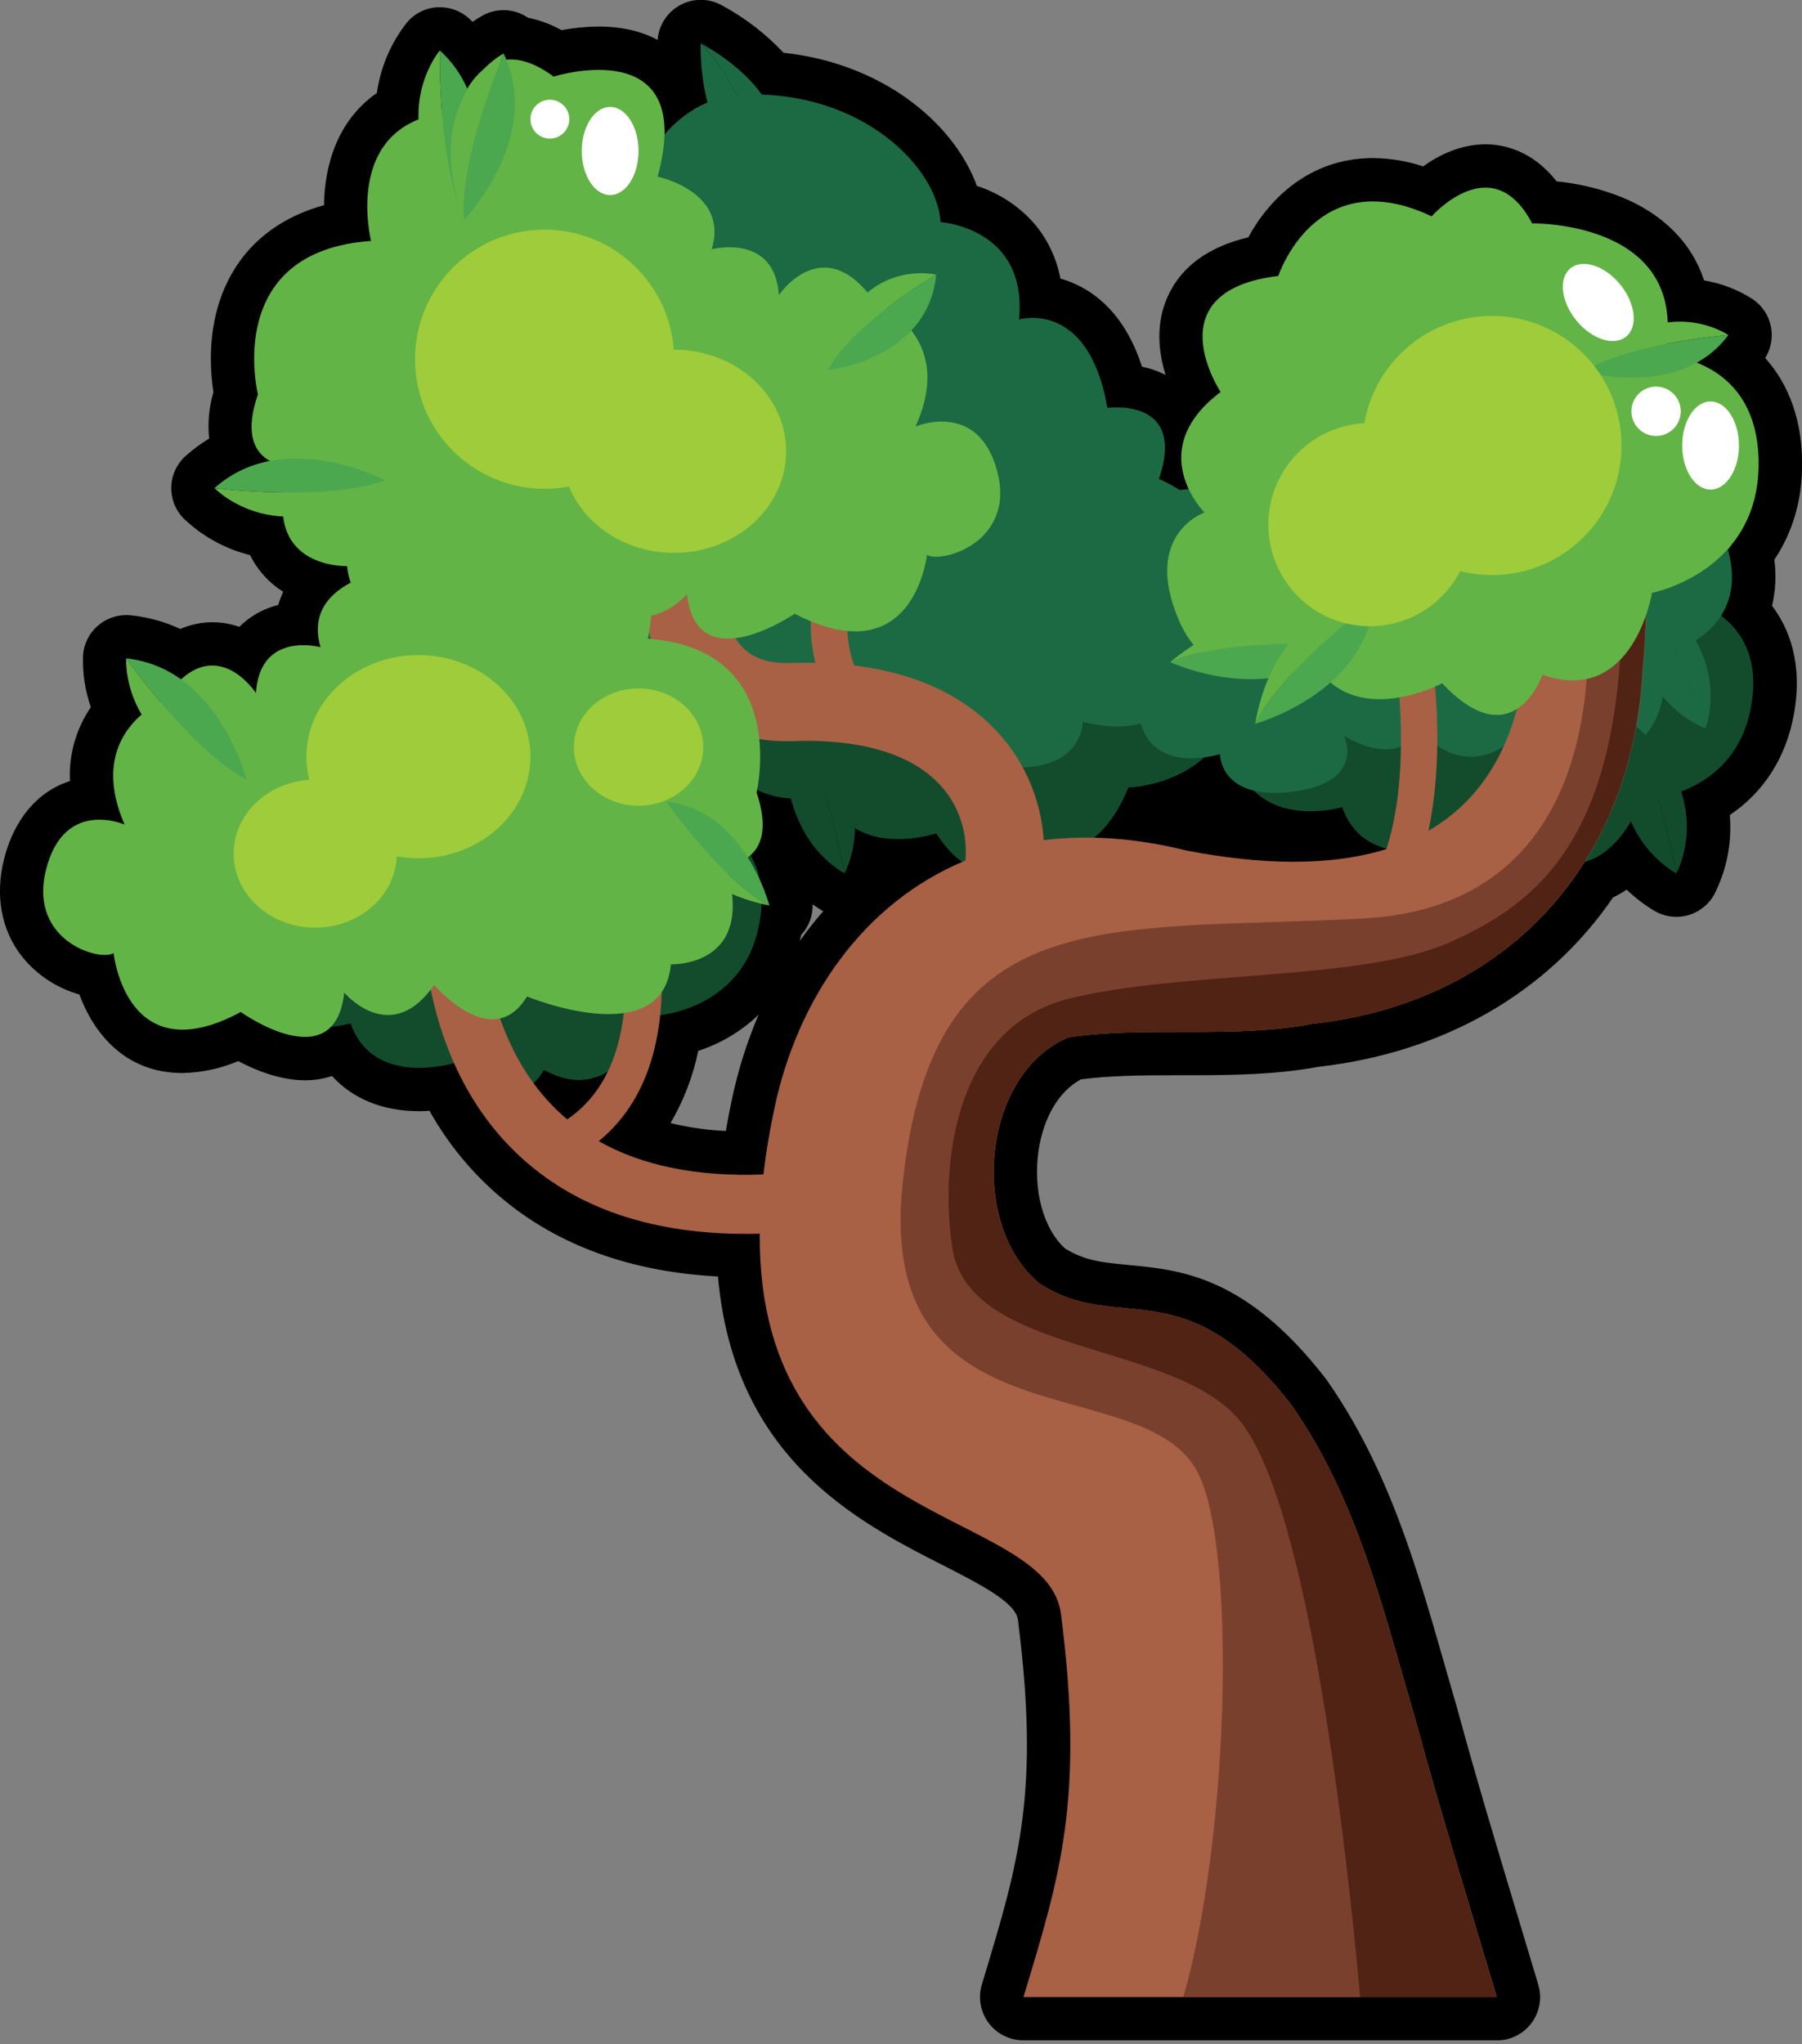 <svg width="246" height="279" viewBox="0 0 246 279" fill="none" xmlns="http://www.w3.org/2000/svg">
<rect x="0" y="0" width="246" height="279" fill="#808080" stroke="none"/>
<g clip-path="url(#clip0_5015_976)">
<path d="M139.7 278.463C138.778 278.463 137.868 278.248 137.044 277.834C136.22 277.42 135.504 276.819 134.954 276.078C134.403 275.338 134.034 274.48 133.875 273.571C133.716 272.663 133.772 271.729 134.038 270.846L134.361 269.783C139.089 254.069 141.97 244.566 138.959 221.059C138.656 218.695 133.782 216.201 128.621 213.573C117.131 207.718 100.185 199.07 98.014 174.212C86.111 173.589 76.17 169.984 68.424 163.471C64.473 160.137 61.156 156.118 58.633 151.607C58.172 151.639 57.691 151.654 57.202 151.654C52.246 151.654 48.14 149.952 45.323 146.852C44.132 147.245 42.885 147.442 41.631 147.435C38.239 147.435 34.878 146.067 32.518 144.818C30.112 145.843 27.532 146.395 24.917 146.446C16.95 146.446 12.734 140.859 10.839 135.729C7.729 134.852 4.972 133.02 2.959 130.492C0.162 126.903 -0.693 122.198 0.556 117.238C1.939 111.753 5.181 107.986 9.547 106.599C9.375 103.017 10.378 99.477 12.403 96.517C11.608 94.24 11.246 91.835 11.336 89.425C11.445 87.933 12.116 86.539 13.213 85.523C14.309 84.507 15.751 83.944 17.246 83.948C17.451 83.948 17.64 83.948 17.86 83.979C20.2 84.221 22.484 84.849 24.618 85.839C27.169 84.729 30.047 84.626 32.671 85.552C34.139 84.089 35.978 83.055 37.99 82.561C38.165 81.948 38.389 81.349 38.66 80.772C36.72 79.548 35.154 77.814 34.133 75.76C30.7 74.908 27.552 73.163 25.012 70.701C24.466 70.128 24.04 69.451 23.761 68.711C23.482 67.971 23.354 67.182 23.385 66.391C23.416 65.6 23.606 64.823 23.943 64.108C24.28 63.391 24.757 62.75 25.347 62.222C26.338 61.336 27.411 60.545 28.55 59.858C28.332 57.725 28.533 55.571 29.141 53.514C28.581 49.968 28.057 42.088 32.785 35.579C34.756 32.857 38.251 29.645 44.231 28.002C44.298 22.715 45.973 16.489 51.45 12.691C51.942 9.174 53.361 5.851 55.559 3.062C56.073 2.457 56.703 1.962 57.411 1.606C58.12 1.25 58.893 1.04 59.685 0.989C59.807 0.989 59.933 0.989 60.055 0.989C61.519 0.987 62.931 1.527 64.019 2.506C64.188 2.664 64.358 2.817 64.523 2.979C64.995 2.642 65.487 2.334 65.997 2.057C66.698 1.69 67.465 1.468 68.254 1.404C69.042 1.34 69.836 1.435 70.587 1.683C71.118 1.859 71.622 2.108 72.084 2.423C73.686 2.744 75.227 3.316 76.651 4.118C78.324 3.798 80.022 3.632 81.725 3.621C85.209 3.621 87.833 4.409 89.775 5.445C89.85 4.458 90.171 3.505 90.71 2.674C91.249 1.844 91.988 1.162 92.859 0.691C93.73 0.22 94.706 -0.024 95.696 -0.019C96.686 -0.015 97.659 0.238 98.526 0.717C101.672 2.408 104.522 4.598 106.966 7.203C113.889 7.935 120.362 10.532 125.394 14.642C129.188 17.731 131.97 21.533 133.357 25.374C136.393 26.351 139.107 28.133 141.209 30.532C143.02 32.678 144.242 35.258 144.755 38.018C148.412 39.054 153.297 41.982 155.894 50.039C157.013 50.272 158.097 50.653 159.117 51.17C158.163 48.097 157.706 44.165 159.448 40.382C161.304 36.355 164.984 33.684 170.413 32.388C173.128 27.368 178.632 21.576 187.438 21.576C189.764 21.596 192.073 21.977 194.282 22.707C196.39 21.194 199.353 19.697 202.801 19.697C205.11 19.697 209.105 20.426 212.497 24.752C215.447 25.043 218.344 25.731 221.11 26.797C226.969 29.125 230.929 33.101 232.639 38.278C235.028 38.67 237.309 39.554 239.337 40.875C240.583 41.741 241.448 43.054 241.752 44.541C242.057 46.028 241.777 47.575 240.972 48.861C244.255 52.498 246.032 57.482 246.016 63.357C246.016 68.286 244.723 72.659 242.221 76.395C242.506 78.488 242.4 80.617 241.906 82.671C244.243 85.764 246.138 90.528 244.901 97.447C243.841 103.357 240.791 108.109 236.146 111.237C236.465 114.999 235.718 118.774 233.991 122.131C233.601 122.82 233.076 123.423 232.449 123.904C231.821 124.386 231.104 124.737 230.338 124.937C229.852 125.065 229.351 125.13 228.849 125.13C227.766 125.13 226.705 124.833 225.779 124.271C224.439 123.459 223.192 122.502 222.06 121.418C221.467 121.82 220.845 122.178 220.2 122.49C211.3 135.492 197.107 143.652 180.011 145.595C174.239 146.658 168.427 146.749 162.494 146.749H160.279C155.705 146.749 151.568 146.796 147.565 147.309C144.609 148.885 142.47 152.431 141.78 157.013C140.992 162.375 142.415 167.691 145.382 170.378C148.069 172.08 150.606 172.32 154.074 172.647C161.225 173.325 170.126 174.172 180.941 188.1C181 188.175 181.059 188.254 181.114 188.333C189.515 200.327 193.388 213.845 197.131 226.918C197.694 228.888 198.258 230.858 198.837 232.828L198.872 232.954C201.481 242.556 204.148 251.414 206.973 260.791C207.974 264.109 208.983 267.458 210.003 270.886C210.265 271.768 210.318 272.699 210.156 273.604C209.995 274.51 209.624 275.366 209.074 276.103C208.524 276.84 207.809 277.439 206.987 277.851C206.165 278.264 205.257 278.478 204.337 278.478L139.7 278.463ZM91.536 153.278C94.013 153.876 96.541 154.238 99.086 154.357C99.332 152.926 99.611 151.481 99.921 150.023C100.752 146.065 101.971 142.198 103.562 138.479C101.228 140.735 98.408 142.425 95.319 143.42C94.607 146.891 93.329 150.221 91.536 153.278ZM109.373 127.6C109.318 127.872 109.255 128.144 109.192 128.412C110.185 127.008 111.25 125.658 112.383 124.365L112.206 124.263C111.773 123.999 111.347 123.719 110.937 123.428C110.98 124.969 110.419 126.467 109.373 127.6Z" fill="black"/>
<path d="M154.026 107.482C154.026 107.482 149.582 120.315 139.625 114.799C139.625 114.799 134.55 124.023 127.805 113.747C127.805 113.747 116.379 117.506 113.227 108.455C113.227 108.455 101.048 112.025 98.483 101.017C95.981 90.288 103.664 89.062 103.664 89.062C103.664 89.062 97.754 80.607 107.998 75.374C107.998 75.374 102.246 62.27 117.088 63.054C117.088 63.054 123.766 50.497 136.111 59.24C136.111 59.24 144.566 52.447 147.643 62.1C147.643 62.1 166.28 64.984 160.346 80.146C160.346 80.146 171.26 82.333 169.05 94.693C166.808 107.262 154.026 107.482 154.026 107.482Z" fill="#124C2D"/>
<path d="M224.034 109.208C224.034 109.208 219.59 122.037 209.633 116.513C209.633 116.513 204.558 125.733 197.813 115.457C197.813 115.457 186.386 119.22 183.234 110.166C183.234 110.166 171.055 113.739 168.49 102.727C165.988 92.002 173.672 90.765 173.672 90.765C173.672 90.765 167.761 82.313 178.006 77.081C178.006 77.081 172.253 63.972 187.096 64.76C187.096 64.76 193.794 52.199 206.118 60.942C206.118 60.942 214.574 54.149 217.651 63.803C217.651 63.803 236.288 66.687 230.354 81.852C230.354 81.852 241.268 84.039 239.058 96.395C236.816 108.984 224.034 109.208 224.034 109.208Z" fill="#124C2D"/>
<path d="M82.774 38.83C82.774 38.83 85.35 13.48 101.603 12.912C117.856 12.345 128.049 23.062 128.396 30.316C128.396 30.316 140.315 31.056 139.113 43.602C139.113 43.602 148.609 40.745 151.174 55.678C151.174 55.678 162.052 54.102 158.211 65.367C158.211 65.367 170.527 70.386 162.214 76.907C162.214 76.907 171.903 81.592 161.111 90.13C161.111 90.13 161.899 101.99 147.825 98.511C147.825 98.511 147.872 106.084 136.004 104.543C124.137 103.003 127.773 95.52 127.773 95.52C127.773 95.52 118.833 101.245 115.756 94.197C115.756 94.197 109.121 103.401 100.346 96.048C100.346 96.048 73.857 107.869 75.989 82.282C75.989 82.282 61.891 79.153 65.634 65.434C65.634 65.434 57.246 53.196 66.934 45.812C76.623 38.428 82.774 38.83 82.774 38.83Z" fill="#1C6A43"/>
<path d="M221.453 52.604C221.453 52.604 219.278 31.218 205.571 30.741C191.863 30.264 183.258 39.303 182.958 45.418C182.958 45.418 172.903 46.044 173.896 56.631C173.896 56.631 165.886 54.22 163.723 66.816C163.723 66.816 154.546 65.489 157.785 74.988C157.785 74.988 147.395 79.224 154.408 84.724C154.408 84.724 146.233 88.664 155.338 95.882C155.338 95.882 154.684 105.886 166.548 102.951C166.548 102.951 166.505 109.342 176.532 108.042C186.56 106.741 183.479 100.429 183.479 100.429C183.479 100.429 191.016 105.256 193.616 99.314C193.616 99.314 199.211 107.076 206.619 100.89C206.619 100.89 228.967 110.851 227.166 89.279C227.166 89.279 239.061 86.635 235.902 75.063C235.902 75.063 242.994 64.74 234.806 58.514C226.619 52.289 221.453 52.604 221.453 52.604Z" fill="#1C6A43"/>
<path d="M221.043 97.219C235.255 107.857 228.833 119.212 228.833 119.212C228.833 119.212 226.193 104.004 221.043 97.219Z" fill="#124C2D"/>
<path d="M228.833 119.212C218.041 112.656 221.043 97.219 221.043 97.219C226.193 104.004 228.833 119.212 228.833 119.212Z" fill="#124C2D"/>
<path d="M107.486 97.219C121.698 107.857 115.275 119.212 115.275 119.212C115.275 119.212 112.64 104.004 107.486 97.219Z" fill="#124C2D"/>
<path d="M115.275 119.212C104.484 112.656 107.486 97.219 107.486 97.219C112.64 104.004 115.275 119.212 115.275 119.212Z" fill="#124C2D"/>
<path d="M222.08 78.731C237.619 87.328 232.816 99.432 232.816 99.432C232.816 99.432 228.112 84.739 222.08 78.731Z" fill="#1C6A43"/>
<path d="M232.816 99.432C221.229 94.424 222.08 78.723 222.08 78.723C228.112 84.739 232.816 99.432 232.816 99.432Z" fill="#1C6A43"/>
<path d="M95.662 5.91C111.205 14.507 106.402 26.619 106.402 26.619C106.402 26.619 101.698 11.919 95.662 5.91Z" fill="#1C6A43"/>
<path d="M106.402 26.619C94.811 21.611 95.662 5.91 95.662 5.91C101.698 11.919 106.402 26.619 106.402 26.619Z" fill="#1C6A43"/>
<path d="M88.648 138.714C88.648 138.714 84.204 151.539 74.263 146.019C74.263 146.019 69.188 155.239 62.443 144.963C62.443 144.963 51.016 148.722 47.864 139.672C47.864 139.672 35.685 143.241 33.12 132.233C30.619 121.504 38.302 120.278 38.302 120.278C38.302 120.278 32.392 111.823 42.636 106.59C42.636 106.59 36.883 93.486 51.726 94.274C51.726 94.274 58.424 81.713 70.748 90.456C70.748 90.456 79.204 83.663 82.281 93.316C82.281 93.316 100.918 96.201 94.984 111.362C94.984 111.362 105.898 113.549 103.688 125.909C101.45 138.49 88.648 138.714 88.648 138.714Z" fill="#124C2D"/>
<path d="M209.136 82.356C208.999 84.995 208.728 87.625 208.325 90.236C206.954 102.057 202.021 109.326 195.003 113.384C197.687 100.823 195.098 86.887 194.921 85.965L190.062 86.899C190.106 87.132 193.183 103.719 189.274 115.878C181.442 118.317 171.938 117.994 162.06 116.099C154.913 114.318 148.376 113.932 142.486 114.665C142.199 110.315 140.744 106.122 138.274 102.529C134.952 97.742 128.589 92.285 116.603 90.827C114.283 84.326 116.922 77.652 116.954 77.573L114.665 76.635L116.954 77.581L112.379 75.689C112.226 76.084 109.456 82.939 111.308 90.461C110.218 90.437 109.086 90.445 107.911 90.484C105.13 90.579 103.061 89.949 101.576 88.554C99.212 86.34 98.609 82.403 98.573 81.068V81.107L87.896 81.233C87.896 82.167 88.175 90.512 94.164 96.233C97.738 99.641 102.616 101.355 108.278 101.146C118.546 100.792 125.89 103.373 129.519 108.601C131.279 111.198 132.081 114.327 131.788 117.451C117.77 123.246 108.865 136.398 105.725 151.229C105.043 154.436 104.543 157.454 104.216 160.291C95.197 160.63 87.687 159.109 81.733 155.748C87.123 151.371 90.071 144.484 90.327 135.484C90.431 130.084 89.744 124.697 88.286 119.495L83.558 120.941C83.632 121.186 90.366 143.995 77.431 152.77C64.492 141.899 65.737 122.384 65.752 122.187L61.737 121.891L57.715 121.576C57.64 122.541 56.099 145.37 72.246 158.944C79.732 165.248 89.633 168.4 101.82 168.4C102.443 168.4 103.077 168.4 103.715 168.372C103.471 209.168 142.939 205.461 144.842 220.311C148.081 245.638 144.684 256.091 139.72 272.556H204.337C200.46 259.523 196.733 247.62 193.171 234.491C188.837 219.763 185.322 204.633 176.276 191.717C161.524 172.726 152.635 182.336 141.816 175.098C132.245 167.08 133.979 146.576 145.874 141.568C156.745 139.992 168.195 141.808 179.137 139.74C205.634 136.82 222.828 117.975 224.251 91.481C224.55 88.329 224.688 85.177 224.783 82.025L209.136 82.356Z" fill="#A86145"/>
<path d="M216.599 82.191C217.564 95.303 216.15 123.81 185.933 125.367C150.441 127.195 127.387 122.738 123.234 161.414C119.294 198.057 156.698 186.43 163.695 201.328C168.825 212.281 167.687 251.127 161.544 272.553H204.31C200.433 259.519 196.705 247.616 193.144 234.488C188.809 219.759 185.295 204.629 176.248 191.714C161.497 172.723 152.608 182.332 141.788 175.094C132.218 167.076 133.952 146.572 145.847 141.564C156.717 139.988 168.167 141.805 179.109 139.736C205.606 136.816 222.801 117.971 224.223 91.478C224.523 88.326 224.66 85.174 224.755 82.022L216.599 82.191Z" fill="#79412D"/>
<path d="M193.144 234.488C188.809 219.759 185.295 204.629 176.248 191.714C161.497 172.723 152.608 182.332 141.788 175.094C132.218 167.076 133.952 146.572 145.847 141.564C156.717 139.988 168.167 141.805 179.109 139.736C205.606 136.816 222.801 117.971 224.223 91.478C224.523 88.326 224.66 85.174 224.755 82.022L221.441 82.092C221.331 114.007 210.291 123.247 197.482 128.783C185.768 133.83 161.142 132.53 145.949 136.288C130.756 140.047 128.171 158.057 130.004 170.311C132.245 185.284 160.925 182.868 169.578 194.306C178.711 206.379 183.849 252.297 185.685 272.553H204.31C200.433 259.519 196.705 247.616 193.144 234.488Z" fill="#502314"/>
<path d="M77.175 69.535C77.175 69.535 73.94 57.446 64.499 64.732C64.499 64.732 45.638 58.538 50.847 78.412C50.847 78.412 41.418 80.445 43.755 88.333C43.755 88.333 35.481 86.04 34.937 94.586C34.937 94.586 29.027 85.464 22.285 95.646C22.285 95.646 11.533 99.94 17.009 112.541C17.009 112.541 8.759 108.873 6.288 118.679C3.818 128.486 13.775 131.288 15.508 130.066C15.508 130.066 17.179 146.575 32.868 138.12C32.868 138.12 45.705 147.312 46.994 135.468C46.994 135.468 53.325 143.01 59.267 134.42C59.267 134.42 67.226 143.813 71.946 135.996C71.946 135.996 90.465 143.683 91.588 131.611C91.588 131.611 103.491 132.072 99.03 117.986C99.03 117.986 106.584 118.021 103.282 108.136C103.282 108.136 107.978 88.597 88.436 87.171C88.447 87.194 92.549 70.35 77.175 69.535Z" fill="#63B446"/>
<path d="M62.38 15.249C62.38 15.249 65.748 3.172 75.571 10.454C75.571 10.454 95.197 4.264 89.775 24.114C89.775 24.114 99.586 26.147 97.151 34.027C97.151 34.027 105.748 31.734 106.327 40.272C106.327 40.272 112.482 31.163 119.495 41.332C119.495 41.332 130.681 45.623 124.984 58.208C124.984 58.208 133.569 54.543 136.138 64.338C138.707 74.134 128.337 76.947 126.544 75.714C126.544 75.714 124.807 92.211 108.483 83.759C108.483 83.759 95.122 92.944 93.782 81.115C93.782 81.115 87.194 88.649 81.012 80.067C81.012 80.067 72.738 89.449 67.817 81.643C67.817 81.643 48.558 89.323 47.38 77.262C47.38 77.262 34.996 77.723 39.633 63.653C39.633 63.653 31.777 63.688 35.213 53.826C35.213 53.826 30.327 34.307 50.658 32.881C50.658 32.889 46.383 16.064 62.38 15.249Z" fill="#63B446"/>
<path d="M225.519 80.914C225.519 80.914 223.021 96.411 210.567 92.1C210.567 92.1 206.627 103.613 196.875 93.254C196.875 93.254 184.609 99.811 179.207 90.13C179.207 90.13 166.04 96.619 160.91 84.594C155.914 72.876 164.428 69.949 164.428 69.949C164.428 69.949 156 61.497 166.635 53.499C166.635 53.499 157.458 39.709 174.515 37.66C174.515 37.66 179.617 22.025 195.441 29.527C195.441 29.527 203.715 20.107 209.156 30.489C209.156 30.489 230.976 30.063 227.245 48.511C227.245 48.511 240.125 48.83 240.078 63.345C240.039 78.113 225.519 80.914 225.519 80.914Z" fill="#63B446"/>
<path d="M74.342 66.71C84.108 66.71 92.025 58.793 92.025 49.027C92.025 39.261 84.108 31.344 74.342 31.344C64.576 31.344 56.659 39.261 56.659 49.027C56.659 58.793 64.576 66.71 74.342 66.71Z" fill="#9FCC3B"/>
<path d="M57.12 117.135C65.565 117.135 72.411 110.927 72.411 103.27C72.411 95.612 65.565 89.404 57.12 89.404C48.674 89.404 41.828 95.612 41.828 103.27C41.828 110.927 48.674 117.135 57.12 117.135Z" fill="#9FCC3B"/>
<path d="M92.025 75.457C100.47 75.457 107.316 69.249 107.316 61.592C107.316 53.934 100.47 47.727 92.025 47.727C83.58 47.727 76.733 53.934 76.733 61.592C76.733 69.249 83.58 75.457 92.025 75.457Z" fill="#9FCC3B"/>
<path d="M43.034 126.603C49.183 126.603 54.169 122.082 54.169 116.505C54.169 110.927 49.183 106.406 43.034 106.406C36.884 106.406 31.899 110.927 31.899 116.505C31.899 122.082 36.884 126.603 43.034 126.603Z" fill="#9FCC3B"/>
<path d="M87.171 109.968C92.047 109.968 96.001 106.383 96.001 101.961C96.001 97.54 92.047 93.955 87.171 93.955C82.294 93.955 78.341 97.54 78.341 101.961C78.341 106.383 82.294 109.968 87.171 109.968Z" fill="#9FCC3B"/>
<path d="M216.213 50.712C226.619 39.231 235.945 45.728 235.945 45.728C235.945 45.728 222.521 46.788 216.213 50.712Z" fill="#63B446"/>
<path d="M235.945 45.728C229.377 54.57 216.213 50.713 216.213 50.713C222.521 46.788 235.945 45.728 235.945 45.728Z" fill="#4CA84E"/>
<path d="M159.732 90.37C173.451 79.089 182.943 88.006 182.943 88.006C182.943 88.006 167.541 86.977 159.732 90.37Z" fill="#63B446"/>
<path d="M182.943 88.006C174.01 96.934 159.732 90.37 159.732 90.37C167.541 86.978 182.943 88.006 182.943 88.006Z" fill="#4CA84E"/>
<path d="M171.335 98.787C174.554 81.316 187.564 82.025 187.564 82.025C187.564 82.025 175.129 91.159 171.335 98.787Z" fill="#63B446"/>
<path d="M187.564 82.025C186.497 94.606 171.335 98.787 171.335 98.787C175.129 91.159 187.564 82.025 187.564 82.025Z" fill="#4CA84E"/>
<path d="M63.483 29.96C51.568 16.784 60.039 6.887 60.039 6.887C60.039 6.887 59.72 22.32 63.483 29.96Z" fill="#63B446"/>
<path d="M60.039 6.887C69.377 15.386 63.483 29.96 63.483 29.96C59.72 22.32 60.039 6.887 60.039 6.887Z" fill="#4CA84E"/>
<path d="M63.341 30C57.187 13.341 68.747 7.301 68.747 7.301C68.747 7.301 62.695 21.509 63.341 30Z" fill="#63B446"/>
<path d="M68.747 7.301C74.263 18.664 63.357 30 63.357 30C62.695 21.509 68.747 7.301 68.747 7.301Z" fill="#4CA84E"/>
<path d="M105.031 123.589C90.122 120.543 90.941 109.404 90.941 109.404C90.941 109.404 98.558 120.224 105.031 123.589Z" fill="#63B446"/>
<path d="M90.941 109.412C101.702 110.535 105.031 123.596 105.031 123.596C98.558 120.224 90.941 109.412 90.941 109.412Z" fill="#4CA84E"/>
<path d="M33.68 106.402C16.276 102.856 17.234 89.853 17.234 89.853C17.234 89.853 26.107 102.478 33.68 106.402Z" fill="#63B446"/>
<path d="M17.218 89.853C29.779 91.166 33.664 106.402 33.664 106.402C26.107 102.478 17.218 89.853 17.218 89.853Z" fill="#4CA84E"/>
<path d="M52.592 65.547C38.274 76.059 29.291 66.623 29.291 66.623C29.291 66.623 44.598 68.51 52.592 65.547Z" fill="#63B446"/>
<path d="M29.279 66.623C38.68 58.199 52.592 65.547 52.592 65.547C44.598 68.51 29.279 66.623 29.279 66.623Z" fill="#4CA84E"/>
<path d="M113.018 50.487C116.17 34.656 127.805 37.485 127.805 37.485C127.805 37.485 116.521 43.971 113.018 50.487Z" fill="#63B446"/>
<path d="M127.805 37.502C126.654 49.117 113.018 50.504 113.018 50.504C116.521 43.972 127.805 37.502 127.805 37.502Z" fill="#4CA84E"/>
<path d="M203.675 78.487C213.442 78.487 221.359 70.57 221.359 60.804C221.359 51.038 213.442 43.121 203.675 43.121C193.909 43.121 185.992 51.038 185.992 60.804C185.992 70.57 193.909 78.487 203.675 78.487Z" fill="#9FCC3B"/>
<path d="M187.009 85.465C194.666 85.465 200.874 79.257 200.874 71.6C200.874 63.942 194.666 57.734 187.009 57.734C179.351 57.734 173.144 63.942 173.144 71.6C173.144 79.257 179.351 85.465 187.009 85.465Z" fill="#9FCC3B"/>
<path d="M226.079 59.503C227.939 59.503 229.448 57.995 229.448 56.134C229.448 54.274 227.939 52.766 226.079 52.766C224.218 52.766 222.71 54.274 222.71 56.134C222.71 57.995 224.218 59.503 226.079 59.503Z" fill="white"/>
<path d="M75.063 18.917C76.527 18.917 77.715 17.73 77.715 16.265C77.715 14.8 76.527 13.613 75.063 13.613C73.598 13.613 72.411 14.8 72.411 16.265C72.411 17.73 73.598 18.917 75.063 18.917Z" fill="white"/>
<path d="M233.518 66.816C235.657 66.816 237.391 64.124 237.391 60.804C237.391 57.483 235.657 54.791 233.518 54.791C231.379 54.791 229.645 57.483 229.645 60.804C229.645 64.124 231.379 66.816 233.518 66.816Z" fill="white"/>
<path d="M221.982 45.948C223.641 44.599 223.288 41.416 221.193 38.84C219.098 36.264 216.054 35.269 214.394 36.619C212.735 37.968 213.088 41.151 215.183 43.727C217.278 46.303 220.322 47.298 221.982 45.948Z" fill="white"/>
<path d="M83.294 26.619C85.433 26.619 87.167 23.927 87.167 20.606C87.167 17.286 85.433 14.594 83.294 14.594C81.155 14.594 79.421 17.286 79.421 20.606C79.421 23.927 81.155 26.619 83.294 26.619Z" fill="white"/>
</g>
<defs>
<clipPath id="clip0_5015_976">
<rect width="246" height="278.466" fill="white"/>
</clipPath>
</defs>
</svg>
